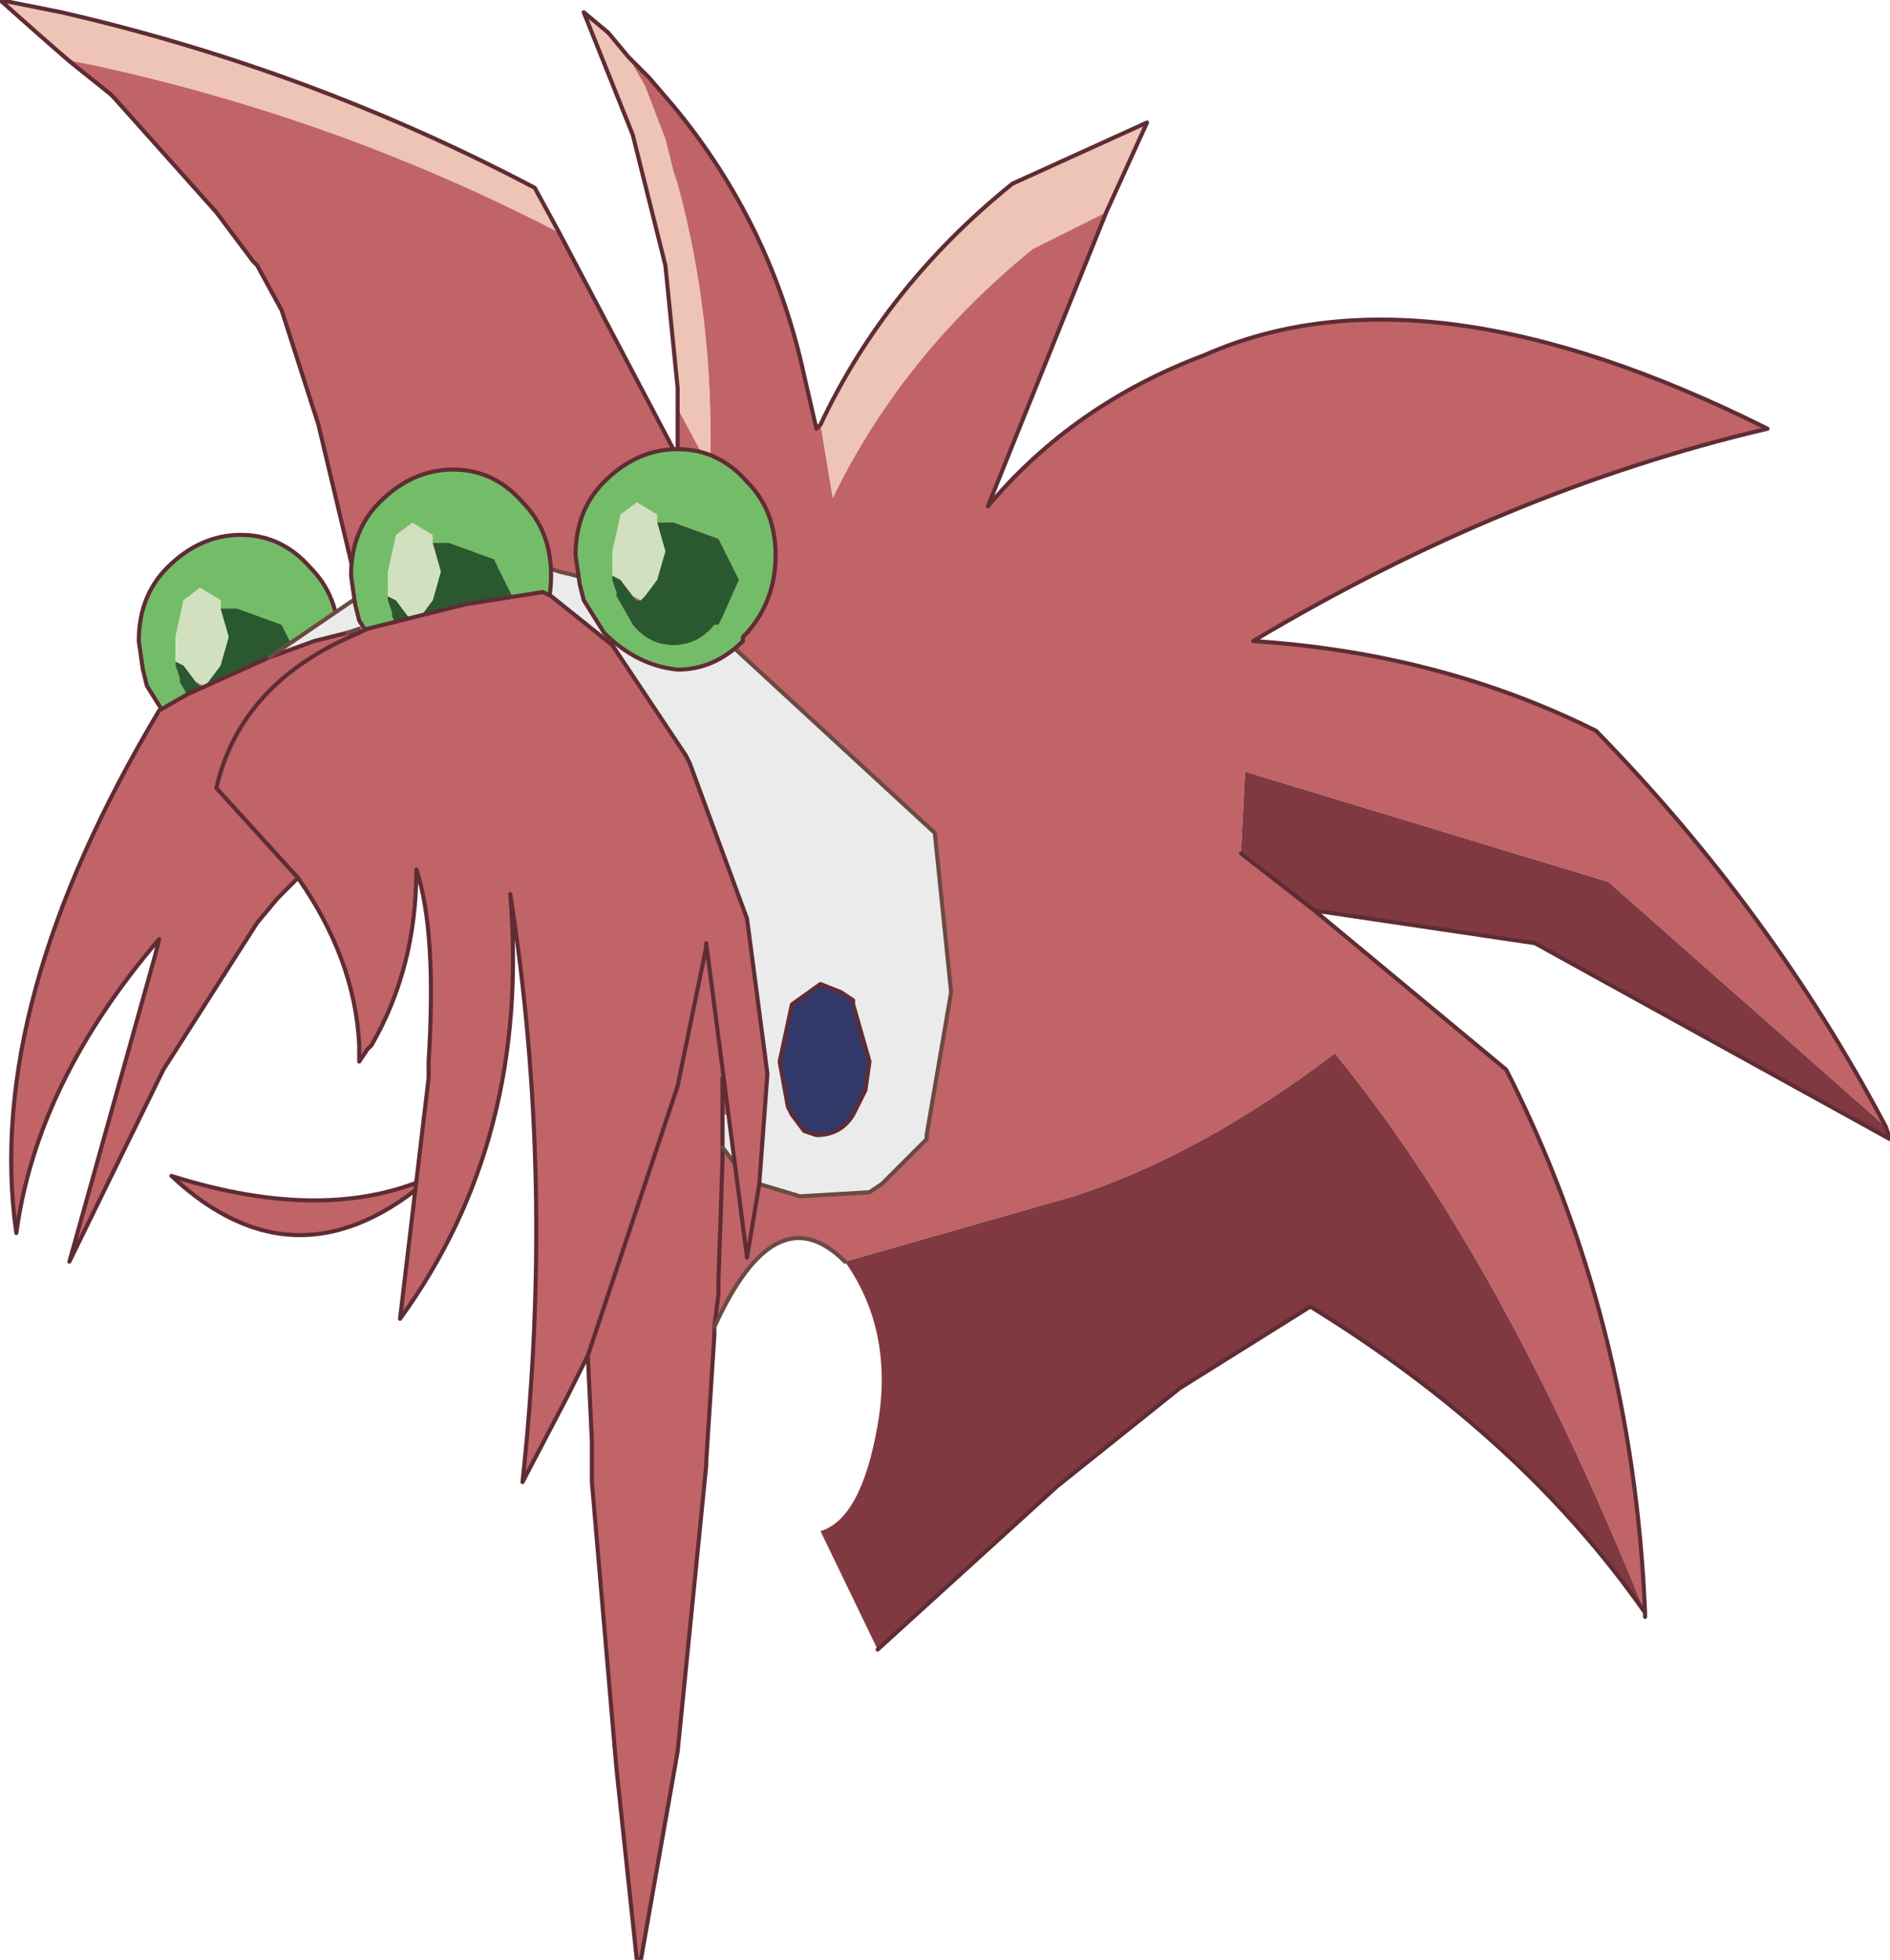 <?xml version="1.0" encoding="UTF-8" standalone="no"?>
<svg xmlns:xlink="http://www.w3.org/1999/xlink" height="24.0px" width="23.15px" xmlns="http://www.w3.org/2000/svg">
  <g transform="matrix(1.0, 0.0, 0.0, 1.0, 3.75, 14.6)">
    <path d="M-1.65 -0.2 Q0.25 0.4 1.55 -0.2 -0.1 1.25 -1.65 -0.2" fill="#c06467" fill-rule="evenodd" stroke="none"/>
    <path d="M-1.65 -0.2 Q0.25 0.4 1.55 -0.2 -0.1 1.25 -1.65 -0.2 Z" fill="none" stroke="#5f2c34" stroke-linecap="round" stroke-linejoin="round" stroke-width="0.05"/>
    <path d="M-1.6 -6.5 L-1.6 -6.45 -1.55 -6.3 -1.55 -6.25 -1.35 -5.9 Q-1.15 -5.65 -0.85 -5.65 -0.55 -5.65 -0.35 -5.9 L-0.3 -5.9 -0.25 -6.0 -0.05 -6.45 -0.3 -6.95 -0.85 -7.15 -1.05 -7.15 -1.05 -7.25 -1.3 -7.4 -1.5 -7.25 -1.6 -6.8 -1.6 -6.5 M0.05 -7.65 Q0.4 -7.3 0.4 -6.75 0.4 -6.2 0.05 -5.8 L0.0 -5.75 0.0 -5.7 Q-0.35 -5.35 -0.8 -5.35 -1.3 -5.4 -1.7 -5.8 L-1.95 -6.2 -2.0 -6.4 -2.05 -6.75 Q-2.05 -7.3 -1.7 -7.65 -1.3 -8.05 -0.8 -8.05 -0.3 -8.05 0.05 -7.65" fill="#74bd68" fill-rule="evenodd" stroke="none"/>
    <path d="M-1.05 -7.15 L-0.85 -7.15 -0.3 -6.95 -0.05 -6.45 -0.25 -6.0 -0.3 -5.9 -0.35 -5.9 Q-0.55 -5.65 -0.85 -5.65 -1.15 -5.65 -1.35 -5.9 L-1.55 -6.25 -1.55 -6.3 -1.6 -6.45 -1.6 -6.5 -1.5 -6.45 -1.35 -6.25 -1.3 -6.2 -1.25 -6.2 -1.2 -6.25 -1.05 -6.45 -0.95 -6.8 -1.05 -7.15" fill="#2a592f" fill-rule="evenodd" stroke="none"/>
    <path d="M-1.6 -6.5 L-1.6 -6.8 -1.5 -7.25 -1.3 -7.4 -1.05 -7.25 -1.05 -7.15 -0.95 -6.8 -1.05 -6.45 -1.2 -6.25 -1.25 -6.2 -1.35 -6.25 -1.5 -6.45 -1.6 -6.5" fill="#d1e1bf" fill-rule="evenodd" stroke="none"/>
    <path d="M-1.25 -6.2 L-1.3 -6.2 -1.35 -6.25 -1.25 -6.2" fill="#c06467" fill-rule="evenodd" stroke="none"/>
    <path d="M0.05 -7.65 Q0.4 -7.3 0.4 -6.75 0.4 -6.2 0.05 -5.8 L0.0 -5.75 0.0 -5.7 Q-0.35 -5.35 -0.8 -5.35 -1.3 -5.4 -1.7 -5.8 L-1.95 -6.2 -2.0 -6.4 -2.05 -6.75 Q-2.05 -7.3 -1.7 -7.65 -1.3 -8.05 -0.8 -8.05 -0.3 -8.05 0.05 -7.65 Z" fill="none" stroke="#5f2c34" stroke-linecap="round" stroke-linejoin="round" stroke-width="0.05"/>
    <path d="M3.95 -13.9 L4.15 -13.55 4.4 -12.9 4.5 -12.5 4.55 -12.35 Q5.0 -10.7 4.95 -8.85 L4.55 -9.6 4.55 -9.85 4.4 -11.35 4.0 -12.95 3.4 -14.45 3.7 -14.2 3.95 -13.9 M3.1 -11.75 Q0.4 -13.15 -2.6 -13.8 L-2.85 -13.85 -3.3 -14.2 -3.75 -14.6 -3.0 -14.45 Q0.05 -13.75 2.8 -12.3 L3.1 -11.75 M9.8 -12.0 L8.9 -11.55 Q7.3 -10.25 6.45 -8.5 L6.3 -9.4 Q7.1 -11.1 8.65 -12.35 L10.3 -13.1 9.8 -12.0" fill="#edc4b6" fill-rule="evenodd" stroke="none"/>
    <path d="M3.95 -13.9 L4.2 -13.65 4.5 -13.3 Q5.7 -11.85 6.1 -10.0 L6.25 -9.35 6.3 -9.4 6.45 -8.5 Q7.3 -10.25 8.9 -11.55 L9.8 -12.0 8.35 -8.4 Q9.4 -9.65 11.0 -10.25 13.7 -11.45 17.9 -9.35 14.7 -8.6 11.6 -6.75 13.9 -6.6 15.8 -5.65 17.95 -3.45 19.35 -0.8 L15.95 -3.8 11.5 -5.15 11.45 -4.15 12.35 -3.45 14.7 -1.5 Q16.25 1.55 16.4 5.15 14.65 0.8 12.6 -1.7 10.95 -0.45 9.4 0.05 L6.6 0.85 Q5.75 0.0 5.0 1.65 L5.05 1.25 5.05 1.1 5.1 -0.4 5.1 -0.55 5.1 -0.4 5.05 1.1 5.05 1.25 5.0 1.65 5.0 1.75 4.9 3.3 4.9 3.35 4.55 6.85 4.1 9.4 4.05 9.4 3.8 7.05 3.5 3.55 3.5 3.05 3.45 2.0 4.55 -1.3 4.9 -3.0 4.95 -2.75 5.1 -1.4 5.1 -1.15 5.15 -1.15 5.15 -0.95 5.1 -0.95 5.1 -0.55 5.25 -0.35 5.4 0.8 5.55 -0.1 6.05 0.05 6.9 0.0 7.05 -0.1 7.6 -0.65 7.6 -0.7 7.9 -2.45 7.7 -4.4 5.15 -6.75 Q4.2 -7.35 3.1 -7.6 L2.95 -7.65 2.65 -7.75 0.65 -7.3 0.15 -9.4 -0.3 -10.8 -0.6 -11.35 -0.65 -11.4 -1.1 -12.0 -2.35 -13.4 -2.4 -13.45 -2.9 -13.85 -3.3 -14.2 -2.85 -13.85 -2.6 -13.8 Q0.4 -13.15 3.1 -11.75 L4.55 -9.0 4.55 -9.6 4.95 -8.85 Q5.0 -10.7 4.55 -12.35 L4.5 -12.5 4.4 -12.9 4.15 -13.55 3.95 -13.9 M-0.45 -6.55 L0.1 -6.75 0.5 -6.85 0.65 -6.85 Q-0.8 -6.25 -1.1 -4.95 L-0.1 -3.85 -0.35 -3.6 -0.6 -3.3 -1.75 -1.5 -2.9 0.85 -1.85 -2.9 -1.8 -3.1 Q-3.3 -1.35 -3.55 0.5 -3.95 -2.3 -1.8 -5.9 L-1.45 -6.1 -0.45 -6.55 M6.1 -0.75 L5.95 -0.95 5.9 -1.05 6.1 -0.75 M5.1 -0.95 L5.1 -1.15 5.1 -0.95" fill="#c06467" fill-rule="evenodd" stroke="none"/>
    <path d="M0.65 -7.3 L2.65 -7.75 2.95 -7.65 3.1 -7.6 Q4.2 -7.35 5.15 -6.75 L7.7 -4.4 7.9 -2.45 7.6 -0.7 7.6 -0.65 7.05 -0.1 6.9 0.0 6.05 0.05 5.55 -0.1 5.65 -1.45 5.4 -3.35 4.7 -5.25 4.65 -5.35 3.75 -6.7 3.0 -7.3 2.9 -7.35 1.95 -7.2 0.75 -6.9 0.65 -6.85 0.65 -6.9 0.5 -6.85 0.1 -6.75 -0.45 -6.55 0.65 -7.3 M5.25 -0.35 L5.1 -0.55 5.1 -0.95 5.15 -0.95 5.25 -0.35 M6.1 -0.75 L6.25 -0.7 Q6.55 -0.7 6.7 -0.95 L6.85 -1.25 6.9 -1.6 6.7 -2.3 6.7 -2.35 6.55 -2.45 6.3 -2.55 5.95 -2.3 5.8 -1.6 5.9 -1.05 5.95 -0.95 6.1 -0.75" fill="#ebebeb" fill-rule="evenodd" stroke="none"/>
    <path d="M5.9 -1.05 L5.8 -1.6 5.95 -2.3 6.3 -2.55 6.55 -2.45 6.7 -2.35 6.7 -2.3 6.9 -1.6 6.85 -1.25 6.7 -0.95 Q6.55 -0.7 6.25 -0.7 L6.1 -0.75 5.9 -1.05" fill="#323969" fill-rule="evenodd" stroke="none"/>
    <path d="M6.6 0.85 L9.4 0.05 Q10.95 -0.45 12.6 -1.7 14.65 0.8 16.4 5.15 14.9 3.0 12.3 1.4 L10.7 2.4 9.2 3.6 7.0 5.6 6.3 4.15 Q6.8 4.0 7.0 2.85 7.2 1.7 6.6 0.85 M12.35 -3.45 L11.45 -4.15 11.5 -5.15 15.95 -3.8 19.35 -0.8 19.4 -0.65 15.05 -3.05 12.35 -3.45" fill="#803941" fill-rule="evenodd" stroke="none"/>
    <path d="M16.4 5.15 L16.4 5.2 16.4 5.15" fill="#d0a997" fill-rule="evenodd" stroke="none"/>
    <path d="M6.3 -9.4 L6.25 -9.35 6.1 -10.0 Q5.7 -11.85 4.5 -13.3 L4.2 -13.65 3.95 -13.9 3.7 -14.2 3.4 -14.45 4.0 -12.95 4.4 -11.35 4.55 -9.85 4.55 -9.6 4.55 -9.0 3.1 -11.75 2.8 -12.3 Q0.05 -13.75 -3.0 -14.45 L-3.75 -14.6 -3.3 -14.2 -2.9 -13.85 -2.4 -13.45 -2.35 -13.4 -1.1 -12.0 -0.65 -11.4 -0.6 -11.35 -0.3 -10.8 0.15 -9.4 0.65 -7.3 M5.1 -0.55 L5.1 -0.4 5.05 1.1 5.05 1.25 5.0 1.65 5.0 1.75 4.9 3.3 4.9 3.35 4.55 6.85 4.1 9.4 4.05 9.4 3.8 7.05 3.5 3.55 3.5 3.05 3.45 2.0 M16.4 5.15 Q16.25 1.55 14.7 -1.5 L12.35 -3.45 11.45 -4.15 M19.35 -0.8 Q17.95 -3.45 15.8 -5.65 13.9 -6.6 11.6 -6.75 14.7 -8.6 17.9 -9.35 13.7 -11.45 11.0 -10.25 9.4 -9.65 8.35 -8.4 L9.8 -12.0 10.3 -13.1 8.65 -12.35 Q7.1 -11.1 6.3 -9.4 M-0.45 -6.55 L0.1 -6.75 0.5 -6.85 0.65 -6.85 M-0.1 -3.85 L-0.35 -3.6 -0.6 -3.3 -1.75 -1.5 -2.9 0.85 -1.85 -2.9 -1.8 -3.1 Q-3.3 -1.35 -3.55 0.5 -3.95 -2.3 -1.8 -5.9 L-1.45 -6.1 -0.45 -6.55 M5.9 -1.05 L5.8 -1.6 5.95 -2.3 6.3 -2.55 6.55 -2.45 6.7 -2.35 6.7 -2.3 6.9 -1.6 6.85 -1.25 6.7 -0.95 Q6.55 -0.7 6.25 -0.7 L6.1 -0.75 5.95 -0.95 5.9 -1.05 M5.1 -1.4 L5.1 -1.15 5.1 -0.95 5.1 -0.55 M12.35 -3.45 L15.05 -3.05 19.4 -0.65 19.35 -0.8 M16.4 5.15 L16.4 5.2 16.4 5.15 Q14.9 3.0 12.3 1.4 L10.7 2.4 9.2 3.6 7.0 5.6" fill="none" stroke="#5f2c34" stroke-linecap="round" stroke-linejoin="round" stroke-width="0.05"/>
    <path d="M0.65 -7.3 L2.65 -7.75 2.95 -7.65 3.1 -7.6 Q4.2 -7.35 5.15 -6.75 L7.7 -4.4 7.9 -2.45 7.6 -0.7 7.6 -0.65 7.05 -0.1 6.9 0.0 6.05 0.05 5.55 -0.1 M5.25 -0.35 L5.1 -0.55 M5.0 1.65 Q5.75 0.0 6.6 0.85 M0.5 -6.85 L0.65 -6.9 M-0.45 -6.55 L0.65 -7.3" fill="none" stroke="#6b4a43" stroke-linecap="round" stroke-linejoin="round" stroke-width="0.05"/>
    <path d="M2.65 -8.45 Q3.0 -8.1 3.0 -7.55 3.0 -7.0 2.65 -6.6 L2.6 -6.55 2.6 -6.5 Q2.25 -6.15 1.8 -6.15 1.3 -6.2 0.9 -6.6 L0.65 -7.0 0.6 -7.2 0.55 -7.55 Q0.55 -8.1 0.9 -8.45 1.3 -8.85 1.8 -8.85 2.3 -8.85 2.65 -8.45 M1.55 -7.95 L1.55 -8.05 1.3 -8.2 1.1 -8.05 1.0 -7.6 1.0 -7.3 1.0 -7.25 1.05 -7.1 1.05 -7.05 1.25 -6.7 Q1.45 -6.45 1.75 -6.45 2.05 -6.45 2.25 -6.7 L2.3 -6.7 2.35 -6.8 2.55 -7.25 2.3 -7.75 1.75 -7.95 1.55 -7.95" fill="#74bd68" fill-rule="evenodd" stroke="none"/>
    <path d="M1.55 -7.95 L1.75 -7.95 2.3 -7.75 2.55 -7.25 2.35 -6.8 2.3 -6.7 2.25 -6.7 Q2.05 -6.45 1.75 -6.45 1.45 -6.45 1.25 -6.7 L1.05 -7.05 1.05 -7.1 1.0 -7.25 1.0 -7.3 1.1 -7.25 1.25 -7.05 1.3 -7.0 1.35 -7.0 1.4 -7.05 1.55 -7.25 1.65 -7.6 1.55 -7.95" fill="#2a592f" fill-rule="evenodd" stroke="none"/>
    <path d="M1.0 -7.3 L1.0 -7.6 1.1 -8.05 1.3 -8.2 1.55 -8.05 1.55 -7.95 1.65 -7.6 1.55 -7.25 1.4 -7.05 1.35 -7.0 1.25 -7.05 1.1 -7.25 1.0 -7.3" fill="#d1e1bf" fill-rule="evenodd" stroke="none"/>
    <path d="M1.25 -7.05 L1.35 -7.0 1.3 -7.0 1.25 -7.05" fill="#c06467" fill-rule="evenodd" stroke="none"/>
    <path d="M2.65 -8.45 Q3.0 -8.1 3.0 -7.55 3.0 -7.0 2.65 -6.6 L2.6 -6.55 2.6 -6.5 Q2.25 -6.15 1.8 -6.15 1.3 -6.2 0.9 -6.6 L0.65 -7.0 0.6 -7.2 0.55 -7.55 Q0.55 -8.1 0.9 -8.45 1.3 -8.85 1.8 -8.85 2.3 -8.85 2.65 -8.45 Z" fill="none" stroke="#5f2c34" stroke-linecap="round" stroke-linejoin="round" stroke-width="0.05"/>
    <path d="M3.75 -7.55 L3.75 -7.5 3.8 -7.35 3.8 -7.3 4.0 -6.95 Q4.2 -6.7 4.5 -6.7 4.8 -6.7 5.0 -6.95 L5.05 -6.95 5.1 -7.05 5.3 -7.5 5.05 -8.0 4.5 -8.2 4.3 -8.2 4.3 -8.3 4.05 -8.45 3.85 -8.3 3.75 -7.85 3.75 -7.55 M5.4 -8.7 Q5.75 -8.35 5.75 -7.8 5.75 -7.25 5.4 -6.85 L5.35 -6.8 5.35 -6.75 Q5.0 -6.4 4.55 -6.4 4.05 -6.45 3.65 -6.85 L3.4 -7.25 3.35 -7.45 3.3 -7.8 Q3.3 -8.35 3.65 -8.7 4.05 -9.1 4.55 -9.1 5.05 -9.1 5.4 -8.7" fill="#74bd68" fill-rule="evenodd" stroke="none"/>
    <path d="M4.3 -8.2 L4.5 -8.2 5.05 -8.0 5.3 -7.5 5.1 -7.05 5.05 -6.95 5.0 -6.95 Q4.8 -6.7 4.5 -6.7 4.2 -6.7 4.0 -6.95 L3.8 -7.3 3.8 -7.35 3.75 -7.5 3.75 -7.55 3.85 -7.5 4.0 -7.3 4.05 -7.25 4.1 -7.25 4.15 -7.3 4.3 -7.5 4.4 -7.85 4.3 -8.2" fill="#2a592f" fill-rule="evenodd" stroke="none"/>
    <path d="M3.75 -7.55 L3.75 -7.85 3.85 -8.3 4.05 -8.45 4.3 -8.3 4.3 -8.2 4.4 -7.85 4.3 -7.5 4.15 -7.3 4.1 -7.25 4.0 -7.3 3.85 -7.5 3.75 -7.55" fill="#d1e1bf" fill-rule="evenodd" stroke="none"/>
    <path d="M4.1 -7.25 L4.05 -7.25 4.0 -7.3 4.1 -7.25" fill="#c06467" fill-rule="evenodd" stroke="none"/>
    <path d="M5.4 -8.7 Q5.75 -8.35 5.75 -7.8 5.75 -7.25 5.4 -6.85 L5.35 -6.8 5.35 -6.75 Q5.0 -6.4 4.55 -6.4 4.05 -6.45 3.65 -6.85 L3.4 -7.25 3.35 -7.45 3.3 -7.8 Q3.3 -8.35 3.65 -8.7 4.05 -9.1 4.55 -9.1 5.05 -9.1 5.4 -8.7 Z" fill="none" stroke="#5f2c34" stroke-linecap="round" stroke-linejoin="round" stroke-width="0.05"/>
    <path d="M0.65 -6.85 L0.75 -6.9 1.95 -7.2 2.9 -7.35 3.0 -7.3 3.75 -6.7 4.65 -5.35 4.7 -5.25 5.4 -3.35 5.65 -1.45 5.55 -0.1 5.4 0.8 4.9 -3.05 4.9 -3.0 4.55 -1.3 3.45 2.0 3.2 2.5 2.65 3.55 Q3.05 -0.15 2.5 -3.65 2.75 -0.65 1.15 1.55 L1.5 -1.4 1.5 -1.6 Q1.6 -3.2 1.35 -3.95 1.35 -2.75 0.8 -1.8 L0.75 -1.75 0.65 -1.6 0.65 -1.75 0.65 -1.8 Q0.6 -2.85 -0.1 -3.85 L-1.1 -4.95 Q-0.8 -6.25 0.65 -6.85" fill="#c06467" fill-rule="evenodd" stroke="none"/>
    <path d="M0.65 -6.85 Q-0.8 -6.25 -1.1 -4.95 L-0.1 -3.85 Q0.6 -2.85 0.65 -1.8 L0.65 -1.75 0.65 -1.6 0.75 -1.75 0.8 -1.8 Q1.35 -2.75 1.35 -3.95 1.6 -3.2 1.5 -1.6 L1.5 -1.4 1.15 1.55 Q2.75 -0.65 2.5 -3.65 3.05 -0.15 2.65 3.55 L3.2 2.5 3.45 2.0 4.55 -1.3 4.9 -3.0 4.9 -3.05 5.4 0.8 5.55 -0.1 5.65 -1.45 5.4 -3.35 4.7 -5.25 4.65 -5.35 3.75 -6.7 3.0 -7.3 2.9 -7.35 1.95 -7.2 0.75 -6.9 0.65 -6.85 Z" fill="none" stroke="#5f2c34" stroke-linecap="round" stroke-linejoin="round" stroke-width="0.05"/>
  </g>
</svg>
